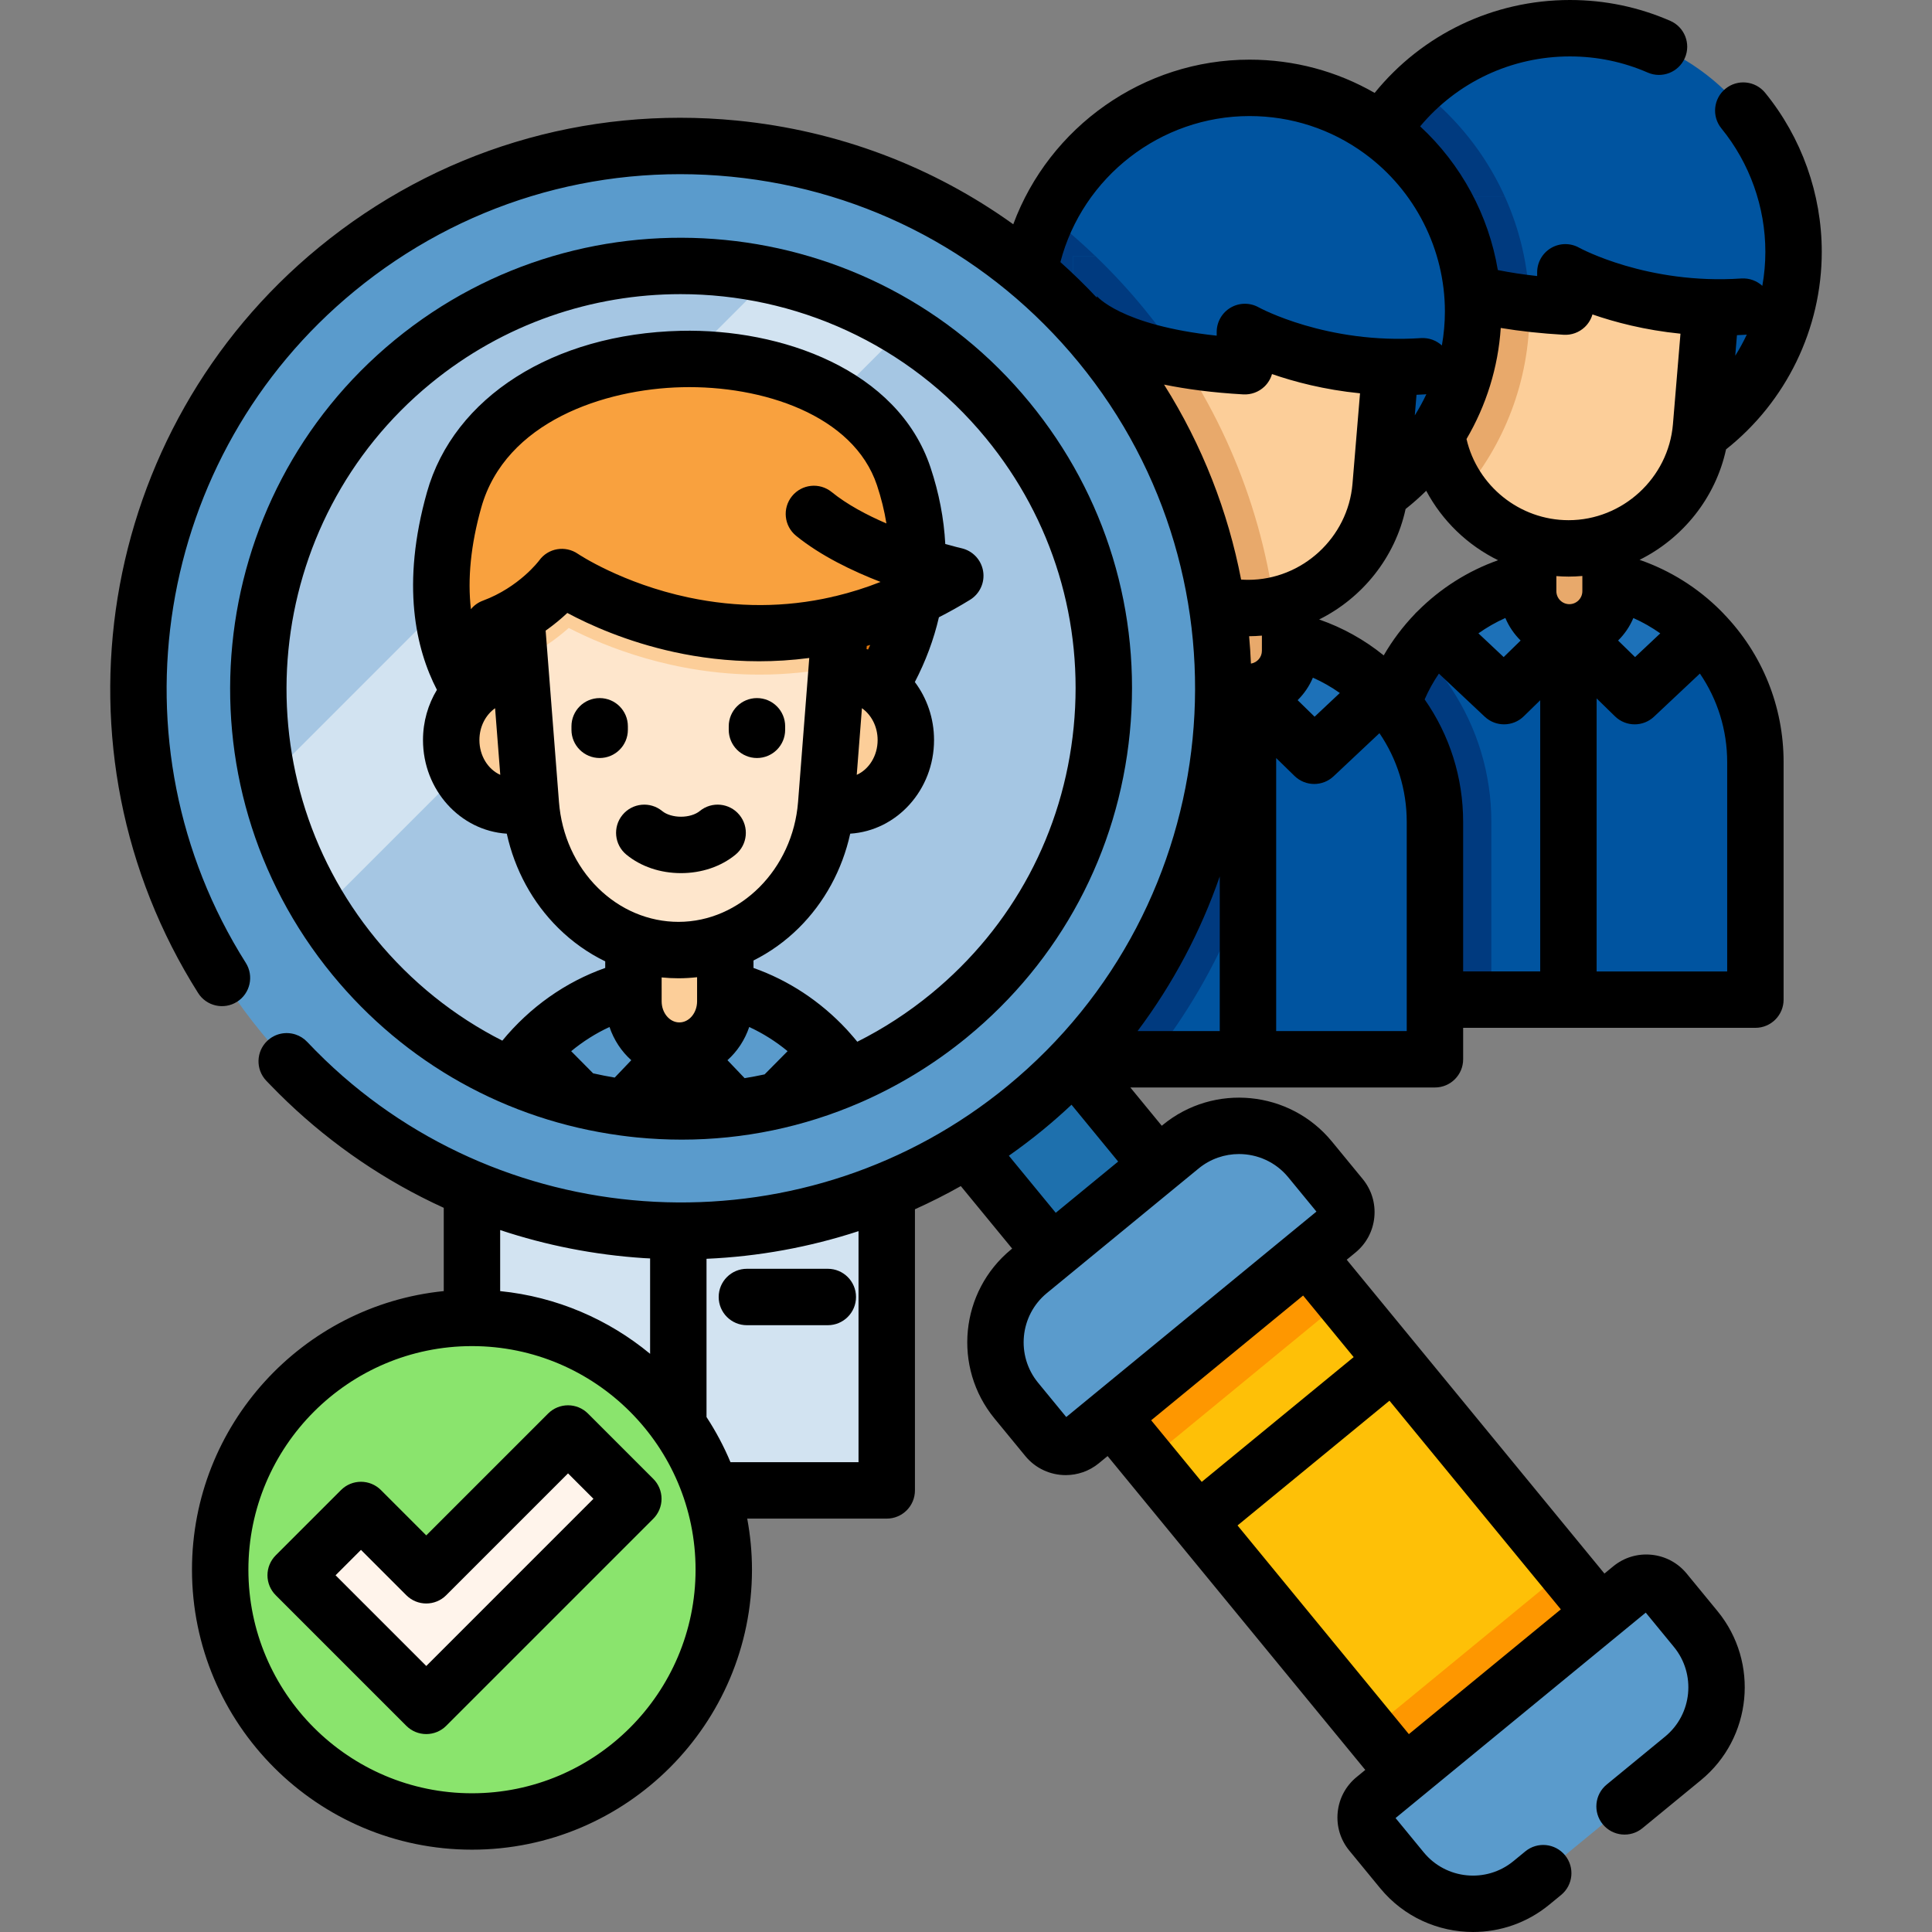<?xml version="1.0" encoding="iso-8859-1"?>
<!-- Generator: Adobe Illustrator 19.0.0, SVG Export Plug-In . SVG Version: 6.00 Build 0)  -->
<svg version="1.1" id="Capa_1" xmlns="http://www.w3.org/2000/svg" xmlns:xlink="http://www.w3.org/1999/xlink" x="0px" y="0px"
	 viewBox="0 0 512 512" style="enable-background:new 0 0 512 512;" xml:space="preserve">
<rect x="0" y="0" width="512" height="512" fill="#808080" stroke="none"/>
<path style="fill:#0054A0;" d="M475.312,66.732c0,32.729-26.53,59.26-59.26,59.26c-7.744,0-15.129-1.485-21.906-4.186
	c-3.279-1.306-6.408-2.9-9.368-4.734c-16.803-10.465-27.985-29.092-27.985-50.34c0-17.162,7.295-32.63,18.966-43.443
	c5.89-5.472,12.896-9.747,20.65-12.468c6.149-2.163,12.757-3.339,19.644-3.339C448.781,7.483,475.312,34.013,475.312,66.732z"/>
<path style="fill:#003A7F;" d="M405.338,82.539c0,14.401-4.086,27.866-11.192,39.267c-3.279-1.306-6.408-2.9-9.368-4.734
	c-16.803-10.465-27.985-29.092-27.985-50.34c0-17.162,7.295-32.63,18.966-43.443C393.717,36.843,405.338,58.361,405.338,82.539z"/>
<path style="fill:#0054A0;" d="M465.196,202.015v62.897h-98.607v-62.897c0-10.086,3.04-19.474,8.242-27.288
	c0.518-0.777,1.056-1.545,1.634-2.292c1.076-1.445,2.232-2.83,3.478-4.156c8.99-9.578,21.776-15.567,35.958-15.567
	c13.604,0,25.932,5.521,34.852,14.441c2.312,2.302,4.395,4.854,6.209,7.584C462.166,182.551,465.196,191.929,465.196,202.015z"/>
<path style="fill:#003A7F;" d="M395.222,217.812v47.101h-28.633v-62.897c0-10.086,3.04-19.474,8.242-27.288
	c0.518-0.777,1.056-1.545,1.634-2.292c2.97,2.97,5.661,6.269,8.013,9.807C391.505,192.796,395.222,205.095,395.222,217.812z"/>
<path style="fill:#1D71B8;" d="M451.186,167.587l-17.978,16.895l-17.308-16.895l-17.309,16.895l-17.978-16.895
	c8.948-9.181,21.455-14.878,35.287-14.878c13.614,0,25.94,5.516,34.858,14.441C450.9,167.293,451.043,167.437,451.186,167.587z"/>
<path style="fill:#E8A96B;" d="M415.896,167.587L415.896,167.587c-6.031,0-10.919-4.888-10.919-10.919v-18.832h21.838v18.832
	C426.816,162.699,421.927,167.587,415.896,167.587z"/>
<path style="fill:#FCCE99;" d="M455.21,60.115l-1.874,22.554l-2.541,30.367c-1.525,18.258-16.783,32.301-35.101,32.301
	c-11.561,0-21.906-5.591-28.334-14.312c-2.85-3.837-4.923-8.282-6.02-13.126c-0.359-1.585-0.608-3.199-0.747-4.864l-2.661-31.842
	l-1.754-21.079H455.21z"/>
<path style="fill:#E8A96B;" d="M405.338,82.539c0,18.507-6.747,35.47-17.979,48.486c-2.85-3.837-4.923-8.282-6.02-13.126
	c-0.359-1.585-0.608-3.199-0.747-4.864l-2.661-31.842l-1.754-21.079h25.703C404.122,67.191,405.338,74.725,405.338,82.539z"/>
<path style="fill:#0054A0;" d="M462.007,52.042v29.211c-27.716,1.874-47.171-9.079-47.171-9.079v9.079
	c-3.418-0.189-6.588-0.468-9.528-0.807c-2.063-0.239-4.006-0.508-5.85-0.807c-24.806-4.026-30.168-12.906-30.168-12.906v-14.69
	L462.007,52.042L462.007,52.042z"/>
<path style="fill:#003A7F;" d="M405.308,80.446c-2.063-0.239-4.006-0.508-5.85-0.807c-24.806-4.026-30.168-12.906-30.168-12.906
	v-14.69h29.48C402.717,60.743,405.029,70.35,405.308,80.446z"/>
<path style="fill:#0054A0;" d="M390.389,82.539c0,31.773-25.015,57.715-56.429,59.19c-0.937,0.05-1.884,0.07-2.83,0.07
	c-11.481,0-22.205-3.269-31.274-8.93c-16.803-10.455-27.985-29.092-27.985-50.33c0-9.159,2.083-17.84,5.79-25.584
	c6.757-14.092,18.936-25.105,33.826-30.337c6.149-2.163,12.757-3.339,19.644-3.339C363.858,23.279,390.389,49.81,390.389,82.539z"/>
<path style="fill:#003A7F;" d="M303.134,81.752c-7.634-9.289-16.185-17.591-25.474-24.796c-3.707,7.744-5.79,16.424-5.79,25.584
	c0,21.238,11.182,39.875,27.985,50.33c9.069,5.661,19.793,8.93,31.274,8.93c0.947,0,1.894-0.02,2.83-0.07
	C328.209,120.022,317.814,99.621,303.134,81.752z"/>
<path style="fill:#0054A0;" d="M380.273,217.812v62.907h-98.607v-62.907c0-10.086,3.04-19.464,8.242-27.278
	c1.525-2.292,3.229-4.455,5.113-6.448c8.99-9.588,21.776-15.567,35.958-15.567c2.611,0,5.182,0.199,7.684,0.598
	c10.534,1.644,19.963,6.628,27.168,13.833c2.312,2.312,4.395,4.864,6.209,7.584C377.243,198.347,380.273,207.726,380.273,217.812z"
	/>
<path style="fill:#003A7F;" d="M338.664,169.116c-2.502-0.399-5.073-0.598-7.684-0.598c-14.182,0-26.969,5.98-35.958,15.567
	c-1.884,1.993-3.588,4.156-5.113,6.448c-5.202,7.814-8.242,17.192-8.242,27.278v62.907h23.55
	c18.657-23.6,30.208-52.074,33.218-82.72C339.391,188.291,339.461,178.634,338.664,169.116z"/>
<path style="fill:#1D71B8;" d="M366.262,183.39l-17.978,16.895l-17.308-16.895l-17.309,16.895l-17.978-16.895
	c8.948-9.181,21.455-14.878,35.287-14.878c13.614,0,25.94,5.516,34.858,14.441C365.976,183.096,366.119,183.239,366.262,183.39z"/>
<path style="fill:#E8A96B;" d="M330.973,183.39L330.973,183.39c-6.031,0-10.919-4.888-10.919-10.919v-18.832h21.838v18.832
	C341.892,178.501,337.003,183.39,330.973,183.39z"/>
<path style="fill:#FCCE99;" d="M370.287,75.911l-1.874,22.564l-2.541,30.367c-1.326,15.886-13.066,28.583-28.165,31.603
	c-2.242,0.448-4.565,0.688-6.937,0.688c-16.654,0-30.786-11.601-34.354-27.427c-0.359-1.585-0.608-3.209-0.747-4.864L293.008,97
	l-1.764-21.089H370.287z"/>
<path style="fill:#E8A96B;" d="M303.134,81.752c-1.634-1.993-3.319-3.937-5.043-5.84h-6.847L293.008,97l2.661,31.842
	c0.14,1.654,0.389,3.279,0.747,4.864c3.568,15.826,17.7,27.427,34.354,27.427c2.372,0,4.694-0.239,6.937-0.688
	C333.76,131.782,321.97,104.674,303.134,81.752z"/>
<path style="fill:#0054A0;" d="M377.084,67.849V97.06c-27.716,1.874-47.171-9.089-47.171-9.089v9.089
	c-5.82-0.339-10.913-0.897-15.378-1.625c-0.508-0.08-0.997-0.169-1.485-0.249c-23.54-4.136-28.683-12.647-28.683-12.647v-14.69
	H377.084z"/>
<path style="fill:#003A7F;" d="M303.134,81.752c-4.036-4.923-8.342-9.558-12.866-13.903h-5.9v14.69c0,0,5.143,8.511,28.683,12.647
	C310.001,90.572,306.692,86.087,303.134,81.752z"/>
<path style="fill:#A5C6E3;" d="M292.514,182.481c0,61.881-50.17,112.051-112.051,112.051c-24.138,0-46.503-7.644-64.801-20.64
	c-9.498-6.737-17.89-14.92-24.866-24.218c-2.003-2.661-3.887-5.402-5.641-8.242v-0.01c-6.568-10.594-11.421-22.374-14.152-34.932
	c-1.704-7.734-2.591-15.767-2.591-24.009c0-61.881,50.17-112.051,112.051-112.051c8.242,0,16.285,0.887,24.019,2.591
	c12.558,2.731,24.328,7.584,34.922,14.152c2.84,1.754,5.591,3.638,8.252,5.641c9.299,6.966,17.481,15.368,24.218,24.856
	C284.869,135.968,292.514,158.333,292.514,182.481z"/>
<path style="fill:#D2E3F1;" d="M239.403,87.173L85.155,241.422c-6.568-10.594-11.421-22.374-14.152-34.932L204.481,73.021
	C217.039,75.752,228.809,80.605,239.403,87.173z"/>
<path style="fill:#F9A13E;" d="M237.401,174.054c-6.403,14.106-15.889,22.064-15.889,22.064h-83.396c0,0-11.497-5.629-17.552-20.785
	c-3.949-9.883-5.583-23.819-0.208-42.886c13.615-48.304,104.841-49.04,119.141-6.221
	C246.039,145.835,242.821,162.138,237.401,174.054z"/>
<g>
	<path style="fill:#E2780E;" d="M237.401,174.054c-6.403,14.106-15.889,22.064-15.889,22.064h-22.253
		c0-14.577,11.043-26.433,24.612-26.433C228.864,169.685,233.519,171.29,237.401,174.054z"/>
	<path style="fill:#E2780E;" d="M160.362,196.118h-22.248c0,0-11.497-5.629-17.552-20.785c4.185-3.536,9.464-5.647,15.193-5.647
		C149.326,169.685,160.362,181.541,160.362,196.118z"/>
</g>
<path style="fill:#D2E3F1;" d="M234.994,319.648v75.329H125.08v-75.329c0-12.075,3.38-23.317,9.177-32.67
	c9.852-15.888,26.68-26.361,45.783-26.361c15.173,0,28.914,6.609,38.862,17.287c2.575,2.767,4.898,5.811,6.916,9.082
	C231.615,296.339,234.994,307.573,234.994,319.648z"/>
<path style="fill:#A5C6E3;" d="M225.817,286.986l-20.943,21.144c-3.175,3.205-8.128,3.154-11.241-0.11l-13.592-14.249
	l-13.592,14.249c-3.113,3.264-8.074,3.316-11.241,0.11l-20.95-21.151c9.852-15.888,26.68-26.361,45.783-26.361
	c15.173,0,28.914,6.609,38.862,17.287C221.477,280.67,223.8,283.715,225.817,286.986z"/>
<path style="fill:#5A9BCC;" d="M219.377,278.427l-20.042,20.231l-19.295-20.231l-19.295,20.231l-20.041-20.231
	c9.974-10.994,23.917-17.816,39.337-17.816c15.176,0,28.917,6.606,38.859,17.294C219.058,278.076,219.217,278.247,219.377,278.427z"
	/>
<path style="fill:#FCCE99;" d="M180.038,278.427L180.038,278.427c-6.722,0-12.172-5.45-12.172-12.172v-23.454h24.344v23.454
	C192.21,272.977,186.76,278.427,180.038,278.427z"/>
<circle style="fill:#8AE46D;" cx="125.077" cy="415.984" r="66.727"/>
<polygon style="fill:#FFF4EB;" points="167.841,397.197 150.538,379.894 112.965,417.466 95.66,400.161 78.356,417.466 
	112.965,452.075 "/>
<g>
	<ellipse style="fill:#FCCE99;" cx="223.873" cy="196.117" rx="16.184" ry="17.385"/>
	<ellipse style="fill:#FCCE99;" cx="135.751" cy="196.117" rx="16.184" ry="17.385"/>
</g>
<path style="fill:#FEE6CC;" d="M223.869,149.728l-2.099,27.013l-2.827,36.366c-1.696,21.86-18.709,38.671-39.134,38.671
	c-20.419,0-37.43-16.81-39.127-38.671l-2.964-38.129l-1.962-25.249L223.869,149.728L223.869,149.728z"/>
<path style="fill:#FCCE99;" d="M223.869,149.728l-2.099,27.013c-6.731,1.361-13.564,2.042-20.487,2.042
	c-22.783,0-41.007-7.443-50.566-12.368c-3.161,2.817-7.495,6.009-12.999,8.563l-1.962-25.249L223.869,149.728L223.869,149.728z"/>
<path style="fill:#F9A13E;" d="M215.692,136.198c13.626,11.068,37.471,16.384,37.471,16.384
	c-55.185,34.038-104.239,0.36-104.239,0.36s-6.276,8.773-18.37,13.255v-29.999L215.692,136.198L215.692,136.198z"/>
<rect x="283.936" y="371.565" transform="matrix(0.635 0.773 -0.773 0.635 445.445 -132.002)" style="fill:#FEC007;" width="156.775" height="67.041"/>
<g>
	
		<rect x="307.578" y="321.561" transform="matrix(0.635 0.773 -0.773 0.635 391.798 -118.539)" style="fill:#FE9700;" width="27.367" height="67.041"/>
	
		<rect x="382.034" y="417.947" transform="matrix(0.635 0.773 -0.773 0.635 495.206 -144.487)" style="fill:#FE9700;" width="36.745" height="67.041"/>
</g>
<rect x="263.188" y="277.918" transform="matrix(-0.773 0.635 -0.635 -0.773 693.299 364.761)" style="fill:#1E70AD;" width="36.349" height="57.105"/>
<g>
	<path style="fill:#5A9BCC;" d="M354.471,326.158l-68.017,55.85c-2.717,2.23-6.726,1.837-8.957-0.88l-8.17-9.95
		c-8.536-10.396-7.028-25.742,3.367-34.278l40.209-33.016c10.396-8.536,25.742-7.028,34.278,3.367l8.17,9.95
		C357.582,319.917,357.188,323.928,354.471,326.158z"/>
	<path style="fill:#5A9BCC;" d="M364.235,476.732l68.017-55.85c2.717-2.23,6.726-1.837,8.957,0.88l8.17,9.95
		c8.536,10.396,7.028,25.742-3.367,34.278l-40.209,33.016c-10.396,8.536-25.742,7.028-34.278-3.367l-8.17-9.95
		C361.125,482.973,361.518,478.963,364.235,476.732z"/>
	<path style="fill:#5A9BCC;" d="M89.217,71.358c-61.373,50.395-70.271,140.994-19.876,202.367
		c50.395,61.372,140.995,70.271,202.368,19.877s70.27-140.995,19.876-202.368C241.189,29.861,150.589,20.963,89.217,71.358z
		 M251.57,269.077c-47.824,39.269-118.436,32.335-157.706-15.49c-39.269-47.824-32.334-118.437,15.491-157.706
		s118.436-32.334,157.706,15.49C306.33,159.196,299.394,229.807,251.57,269.077z"/>
</g>
<path d="M456.629,162.469c-0.075-0.079-0.155-0.148-0.232-0.223c-0.12-0.122-0.232-0.249-0.353-0.371
	c-6.105-6.115-13.465-10.715-21.542-13.51c11.458-5.698,20.124-16.403,22.92-29.281c15.935-12.611,25.365-31.951,25.365-52.349
	c0-15.31-5.33-30.28-15.007-42.147c-2.609-3.2-7.318-3.678-10.516-1.069c-3.199,2.608-3.678,7.317-1.069,10.516
	c7.509,9.208,11.644,20.822,11.644,32.7c0,3.047-0.277,6.063-0.803,9.018c-1.454-1.325-3.423-2.084-5.541-1.954
	c-24.942,1.697-42.831-8.058-42.987-8.143c-2.314-1.305-5.147-1.282-7.441,0.059s-3.703,3.797-3.703,6.454v0.983
	c-3.712-0.401-7.178-0.938-10.423-1.585c-2.45-14.556-9.699-28.017-20.584-38.079c9.779-11.711,24.195-18.537,39.698-18.537
	c7.16,0,14.095,1.44,20.614,4.282c3.785,1.647,8.189-0.084,9.839-3.867c1.649-3.784-0.082-8.189-3.866-9.839
	C434.224,1.859,425.278,0,416.052,0c-20.301,0-39.15,9.086-51.757,24.623c-10.055-5.782-21.383-8.815-33.166-8.815
	c-28.131,0-53.064,17.857-62.604,43.628c-21.343-15.328-46.429-24.851-73.279-27.489c-40.205-3.94-79.549,7.997-110.772,33.636
	C25.6,113.924,11.856,198.864,52.504,263.16c2.206,3.489,6.823,4.53,10.312,2.324c3.489-2.207,4.53-6.824,2.324-10.313
	C28.515,197.238,40.905,120.7,93.959,77.135c28.138-23.105,63.584-33.867,99.825-30.311c36.234,3.558,68.915,21.015,92.02,49.154
	c47.697,58.087,39.243,144.149-18.842,191.845c-52.549,43.147-129.047,40.506-178.45-4.711c-0.008-0.008-0.017-0.016-0.025-0.023
	c-0.793-0.727-1.58-1.464-2.359-2.214c-0.093-0.089-0.182-0.18-0.275-0.27c-1.504-1.453-2.983-2.943-4.431-4.478
	c-0.886-0.938-1.957-1.597-3.104-1.972c-2.52-0.827-5.403-0.285-7.469,1.665c-3.002,2.833-3.138,7.564-0.306,10.566
	c0.386,0.409,0.78,0.804,1.17,1.208c11.582,12.003,25.124,22.077,39.991,29.647c1.944,0.992,3.91,1.94,5.895,2.846v22.068
	c-37.415,3.763-66.722,35.436-66.722,73.827c0,40.915,33.286,74.201,74.202,74.201s74.202-33.286,74.202-74.201
	c0-4.623-0.446-9.142-1.26-13.534h36.972c4.128,0,7.475-3.346,7.475-7.475v-74.503c4.133-1.861,8.189-3.908,12.156-6.144
	l13.607,16.565l-0.281,0.231c-13.563,11.138-15.537,31.234-4.4,44.799l8.171,9.949c2.732,3.329,6.704,5.051,10.707,5.051
	c3.091,0,6.2-1.028,8.77-3.137l2.325-1.91l18.105,22.051c0.012,0.015,0.022,0.031,0.034,0.046c0.011,0.013,0.023,0.024,0.034,0.037
	l50.117,61.041l-2.32,1.905c-2.857,2.346-4.63,5.664-4.992,9.342c-0.361,3.679,0.732,7.279,3.078,10.136l8.171,9.95
	c6.285,7.653,15.421,11.616,24.627,11.616c7.109,0,14.261-2.364,20.171-7.217l3.163-2.597c3.19-2.619,3.654-7.329,1.034-10.52
	c-2.62-3.191-7.329-3.654-10.52-1.033l-3.163,2.596c-7.194,5.907-17.852,4.861-23.758-2.333l-7.466-9.092l66.3-54.441l7.466,9.092
	c5.907,7.194,4.86,17.851-2.333,23.758l-15.489,12.719c-3.19,2.619-3.654,7.329-1.034,10.52c2.62,3.19,7.33,3.655,10.52,1.033
	l15.49-12.718c13.563-11.138,15.536-31.235,4.4-44.799l-8.171-9.95c-2.346-2.856-5.664-4.629-9.342-4.99
	c-3.682-0.363-7.278,0.731-10.135,3.078l-2.318,1.904l-50.152-61.071c-0.001-0.001-0.002-0.002-0.002-0.003
	c0-0.001-0.002-0.002-0.002-0.002l-18.142-22.091l2.324-1.909c2.856-2.345,4.629-5.663,4.99-9.341
	c0.362-3.679-0.732-7.278-3.077-10.136l-8.171-9.95c-11.137-13.563-31.233-15.539-44.798-4.399l-0.282,0.231l-8.327-10.143h80.722
	c4.128,0,7.475-3.346,7.475-7.475v-8.331h77.448c4.128,0,7.475-3.346,7.475-7.475v-62.907c0-14.811-5.643-28.74-15.884-39.354
	C456.732,162.592,456.686,162.528,456.629,162.469z M397.009,148.465c-8.048,2.85-15.305,7.488-21.263,13.449
	c-0.201,0.173-0.397,0.357-0.582,0.554c-0.08,0.085-0.149,0.176-0.224,0.264c-3.163,3.295-5.936,6.971-8.239,10.956
	c-5.119-4.15-10.905-7.366-17.116-9.52c11.455-5.699,20.119-16.402,22.914-29.278c1.917-1.517,3.741-3.129,5.465-4.832
	C382.219,138.049,388.926,144.502,397.009,148.465z M419.341,156.668c0,1.899-1.545,3.444-3.444,3.444
	c-1.899,0-3.444-1.546-3.444-3.444v-3.998c1.071,0.082,2.151,0.135,3.24,0.135c1.228,0,2.444-0.062,3.649-0.166L419.341,156.668
	L419.341,156.668z M334.417,172.468c0,1.716-1.263,3.131-2.906,3.394c-0.103-2.421-0.264-4.84-0.483-7.256
	c1.14-0.007,2.269-0.063,3.39-0.16L334.417,172.468L334.417,172.468z M374.935,110.079l0.454-5.455
	c0.729-0.033,1.452-0.061,2.192-0.111c0.142-0.01,0.279-0.032,0.419-0.05C377.095,106.396,376.07,108.27,374.935,110.079z
	 M358.422,128.223c-1.191,14.265-13.338,25.438-27.652,25.438c-0.621,0-1.242-0.028-1.862-0.07
	c-3.469-17.987-10.244-35.527-20.42-51.671c5.865,1.202,12.791,2.134,21.002,2.598c2.048,0.11,4.062-0.617,5.556-2.03
	c0.979-0.926,1.68-2.088,2.047-3.359c5.847,2.026,13.818,4.151,23.326,5.102L358.422,128.223z M347.931,179.589
	c2.506,1.113,4.891,2.476,7.136,4.062l-6.686,6.285l-4.494-4.387C345.598,183.858,346.982,181.838,347.931,179.589z
	 M398.933,163.771c0.948,2.255,2.335,4.282,4.05,5.976l-4.494,4.386l-6.693-6.291C394.03,166.263,396.417,164.894,398.933,163.771z
	 M432.856,163.786c2.505,1.112,4.89,2.476,7.135,4.063l-6.686,6.285l-4.493-4.386C430.523,168.057,431.908,166.037,432.856,163.786z
	 M462.501,88.714c0.142-0.01,0.279-0.032,0.419-0.05c-0.904,1.93-1.926,3.801-3.062,5.608l0.453-5.448
	C461.039,88.791,461.762,88.763,462.501,88.714z M414.41,88.719c2.056,0.118,4.063-0.617,5.558-2.029
	c0.981-0.927,1.682-2.091,2.05-3.363c5.848,2.027,13.819,4.153,23.325,5.105l-1.997,23.985
	c-1.191,14.265-13.337,25.438-27.653,25.438c-12.967,0-24.181-9.088-27.053-21.513c5.224-8.894,8.382-18.966,9.073-29.429
	C402.868,87.77,408.448,88.378,414.41,88.719z M331.129,30.756c11.087,0,21.652,3.45,30.562,9.975
	c0.02,0.015,0.037,0.032,0.057,0.046c13.254,9.73,21.166,25.342,21.166,41.763c0,3.045-0.277,6.058-0.802,9.011
	c-1.454-1.324-3.422-2.082-5.539-1.954c-24.94,1.695-42.834-8.052-42.991-8.137c-2.314-1.305-5.148-1.281-7.44,0.059
	c-2.293,1.341-3.703,3.798-3.703,6.454v0.981c-25.566-2.747-31.824-10.528-31.89-10.614c0.164,0.214,0.223,0.341,0.223,0.341
	l-0.187,0.113c-3.067-3.267-6.26-6.38-9.57-9.337C286.898,46.884,307.572,30.756,331.129,30.756z M323.248,232.26v40.986h-21.783
	C310.929,260.627,318.213,246.78,323.248,232.26z M170.597,333.412c0.563,0.037,1.125,0.052,1.688,0.083v25.282
	c-11.03-9.118-24.73-15.112-39.736-16.619v-16.18C144.737,330.032,157.506,332.553,170.597,333.412z M125.08,475.236
	c-32.672,0-59.253-26.58-59.253-59.252c0-32.658,26.558-59.229,59.211-59.252c0.013,0,0.025,0.002,0.037,0.002
	c0.014,0,0.027-0.002,0.04-0.002c32.656,0.02,59.217,26.592,59.217,59.252C184.332,448.656,157.751,475.236,125.08,475.236z
	 M227.519,387.501h-33.931c-1.753-4.202-3.891-8.201-6.354-11.973v-41.934c13.783-0.602,27.32-3.084,40.284-7.328v61.235H227.519z
	 M373.365,459.564l-45.405-55.302l40.265-33.063l45.411,55.297L373.365,459.564z M358.738,359.646l-40.264,33.062l-13.398-16.318
	l40.262-33.06L358.738,359.646z M328.342,305.833c4.882,0,9.728,2.102,13.061,6.161l7.466,9.092l-7.159,5.878
	c-0.029,0.023-0.059,0.042-0.088,0.065c-0.028,0.023-0.053,0.05-0.081,0.073l-51.625,42.392c-0.036,0.028-0.074,0.052-0.109,0.081
	c-0.035,0.029-0.065,0.062-0.1,0.091l-7.14,5.863l-7.466-9.092c-5.906-7.194-4.86-17.851,2.333-23.759l6.017-4.94
	c0.015-0.012,0.032-0.02,0.047-0.032c0.026-0.021,0.047-0.045,0.073-0.066l34.073-27.978
	C320.78,307.087,324.572,305.833,328.342,305.833z M279.785,321.405l-12.426-15.126c3.1-2.181,6.135-4.476,9.089-6.902
	c2.598-2.133,5.097-4.342,7.515-6.609l12.36,15.057L279.785,321.405z M372.798,273.246h-34.6v-72.358l4.864,4.747
	c1.451,1.416,3.335,2.126,5.221,2.126c1.839,0,3.679-0.675,5.119-2.028l12.165-11.433c4.698,6.881,7.232,15.002,7.232,23.516
	V273.246z M377.547,185.349c1.047-2.406,2.312-4.692,3.774-6.835l12.147,11.416c2.916,2.743,7.476,2.698,10.34-0.098l4.363-4.26
	v71.867h-20.425v-39.626C387.748,206.031,384.168,194.804,377.547,185.349z M457.721,257.441h-34.599v-72.355l4.864,4.748
	c1.451,1.416,3.335,2.126,5.221,2.126c1.839,0,3.679-0.675,5.119-2.028l12.165-11.433c4.698,6.875,7.231,14.994,7.231,23.511
	V257.441z"/>
<path d="M145.251,374.607l-32.287,32.287l-12.019-12.019c-2.919-2.918-7.652-2.918-10.57,0l-17.304,17.303
	c-1.402,1.402-2.19,3.303-2.19,5.286s0.787,3.883,2.19,5.286l34.609,34.61c1.401,1.401,3.303,2.189,5.285,2.189
	c1.982,0,3.884-0.787,5.285-2.189l54.876-54.877c1.402-1.402,2.19-3.303,2.19-5.286c0-1.983-0.787-3.883-2.19-5.286l-17.305-17.303
	C152.904,371.689,148.171,371.689,145.251,374.607z M112.965,441.504l-24.038-24.039l6.733-6.733l12.019,12.019
	c2.919,2.918,7.652,2.918,10.57,0l32.287-32.287l6.733,6.733L112.965,441.504z"/>
<path d="M197.934,351.192h21.443c4.128,0,7.475-3.346,7.475-7.475c0-4.129-3.347-7.475-7.475-7.475h-21.443
	c-4.128,0-7.475,3.346-7.475,7.475C190.46,347.846,193.806,351.192,197.934,351.192z"/>
<path d="M158.918,200.882c4.128,0,7.475-3.346,7.475-7.475v-0.931c0-4.129-3.347-7.475-7.475-7.475
	c-4.128,0-7.475,3.346-7.475,7.475v0.931C151.444,197.535,154.79,200.882,158.918,200.882z"/>
<path d="M200.6,200.882c4.128,0,7.475-3.346,7.475-7.475v-0.931c0-4.129-3.347-7.475-7.475-7.475s-7.475,3.346-7.475,7.475v0.931
	C193.126,197.535,196.472,200.882,200.6,200.882z"/>
<path d="M164.965,215.966c-2.621,3.189-2.16,7.899,1.03,10.52c3.846,3.161,8.984,4.902,14.466,4.902
	c5.482,0,10.619-1.741,14.466-4.902c3.189-2.621,3.651-7.33,1.03-10.52c-2.621-3.19-7.331-3.652-10.52-1.029
	c-1.144,0.94-3.004,1.502-4.974,1.502c-1.97,0-3.83-0.561-4.974-1.502C172.297,212.316,167.586,212.777,164.965,215.966z"/>
<path d="M164.29,300.898c0.184,0.033,0.37,0.056,0.556,0.075c1.306,0.171,2.614,0.329,3.931,0.458
	c3.984,0.392,7.952,0.585,11.903,0.585c16.365,0,32.344-3.355,47.15-9.77c0.054-0.024,0.108-0.045,0.16-0.07
	c10.07-4.381,19.601-10.164,28.32-17.324c24.674-20.259,39.981-48.916,43.102-80.689c3.12-31.773-6.319-62.859-26.578-87.533
	C231.009,55.695,155.545,48.282,104.61,90.107C53.676,131.932,46.264,207.397,88.088,258.33
	C107.39,281.836,134.313,296.832,164.29,300.898z M161.524,272.165c1.162,3.444,3.168,6.47,5.772,8.799l-4.392,4.608
	c-1.923-0.325-3.831-0.7-5.721-1.127l-5.816-5.871C154.498,275.993,157.905,273.832,161.524,272.165z M127.545,134.482
	c6.414-22.74,32.644-31.379,53.156-31.866c21.257-0.517,45.479,7.331,51.706,25.972c1.13,3.392,1.961,6.775,2.505,10.132
	c-5.16-2.22-10.412-4.997-14.507-8.323c-3.205-2.604-7.911-2.116-10.514,1.089c-2.602,3.204-2.115,7.911,1.089,10.514
	c6.502,5.281,14.904,9.323,22.374,12.219c-3.908,1.54-7.859,2.783-11.848,3.743c-0.384,0.06-0.759,0.146-1.123,0.261
	c-12.299,2.791-24.959,2.843-37.873,0.12c-17.661-3.724-29.255-11.498-29.354-11.565c-3.358-2.305-7.911-1.54-10.28,1.771
	c-0.052,0.07-5.29,7.069-14.919,10.638c-1.281,0.474-2.348,1.268-3.159,2.25C123.867,153.409,124.766,144.34,127.545,134.482z
	 M228.421,187.679c2.493,1.745,4.16,4.873,4.16,8.437c0,4.191-2.299,7.776-5.534,9.225L228.421,187.679z M230.046,172.126
	c-0.135-0.038-0.269-0.078-0.405-0.114l0.065-0.832c0.303-0.088,0.604-0.169,0.908-0.26
	C230.431,171.324,230.238,171.724,230.046,172.126z M131.205,187.686l1.373,17.656c-3.232-1.449-5.529-5.033-5.529-9.225
	C127.049,192.553,128.716,189.432,131.205,187.686z M145.486,178.506c-0.002-0.03-0.005-0.06-0.007-0.091l-0.878-11.288
	c2.275-1.61,4.207-3.234,5.742-4.687c5.777,3.095,15.691,7.62,28.421,10.387c6.411,1.392,13.984,2.418,22.396,2.418
	c4.235,0,8.686-0.268,13.303-0.871l-2.969,38.153c-1.389,17.819-15.307,31.777-31.685,31.777c-7.89,0-15.469-3.192-21.34-8.989
	c-5.985-5.908-9.655-13.999-10.336-22.787L145.486,178.506z M202.626,284.724c-1.754,0.379-3.52,0.711-5.296,0.998l-4.545-4.763
	c2.6-2.327,4.604-5.351,5.766-8.792c3.615,1.663,7.028,3.813,10.169,6.401L202.626,284.724z M175.341,261.79v-2.762
	c1.478,0.15,2.968,0.226,4.467,0.226c1.655,0,3.299-0.102,4.928-0.284v6.381c0,3.089-2.107,5.6-4.697,5.6s-4.697-2.512-4.697-5.6
	v-3.42C175.34,261.885,175.343,261.838,175.341,261.79z M114.097,101.66c19.42-15.946,42.91-23.71,66.27-23.71
	c30.244,0,60.267,13.023,80.912,38.167c17.726,21.587,25.985,48.786,23.254,76.585c-2.731,27.8-16.124,52.871-37.71,70.597
	c-6.129,5.033-12.711,9.3-19.63,12.771c-0.659-0.809-1.337-1.602-2.034-2.378c-0.027-0.032-0.058-0.063-0.085-0.095
	c-0.237-0.263-0.466-0.532-0.708-0.791c-6.952-7.463-15.4-13.016-24.683-16.289v-1.976c4.337-2.167,8.378-5.04,11.964-8.584
	c6.849-6.767,11.566-15.473,13.669-25.025c12.375-0.788,22.214-11.615,22.214-24.815c0-5.8-1.907-11.139-5.089-15.373
	c2.871-5.515,5.014-11.256,6.382-17.162c2.737-1.397,5.492-2.93,8.264-4.639c2.587-1.597,3.948-4.599,3.446-7.598
	c-0.502-2.998-2.773-5.393-5.739-6.059c-0.06-0.013-1.699-0.389-4.286-1.113c-0.354-6.72-1.658-13.529-3.922-20.316
	c-8.644-25.878-39.506-36.828-66.242-36.186c-33.717,0.801-60.091,17.583-67.19,42.753c-6.905,24.49-2.986,41.509,2.631,52.389
	c-2.331,3.85-3.689,8.413-3.689,13.304c0,13.2,9.835,24.027,22.205,24.815c2.099,9.559,6.813,18.263,13.662,25.023
	c3.715,3.669,7.913,6.625,12.425,8.815v1.743c-10.522,3.711-19.928,10.361-27.272,19.27c-12.749-6.464-24.134-15.562-33.478-26.941
	C63.048,204.279,69.533,138.255,114.097,101.66z"/>
<g>
</g>
<g>
</g>
<g>
</g>
<g>
</g>
<g>
</g>
<g>
</g>
<g>
</g>
<g>
</g>
<g>
</g>
<g>
</g>
<g>
</g>
<g>
</g>
<g>
</g>
<g>
</g>
<g>
</g>
</svg>
